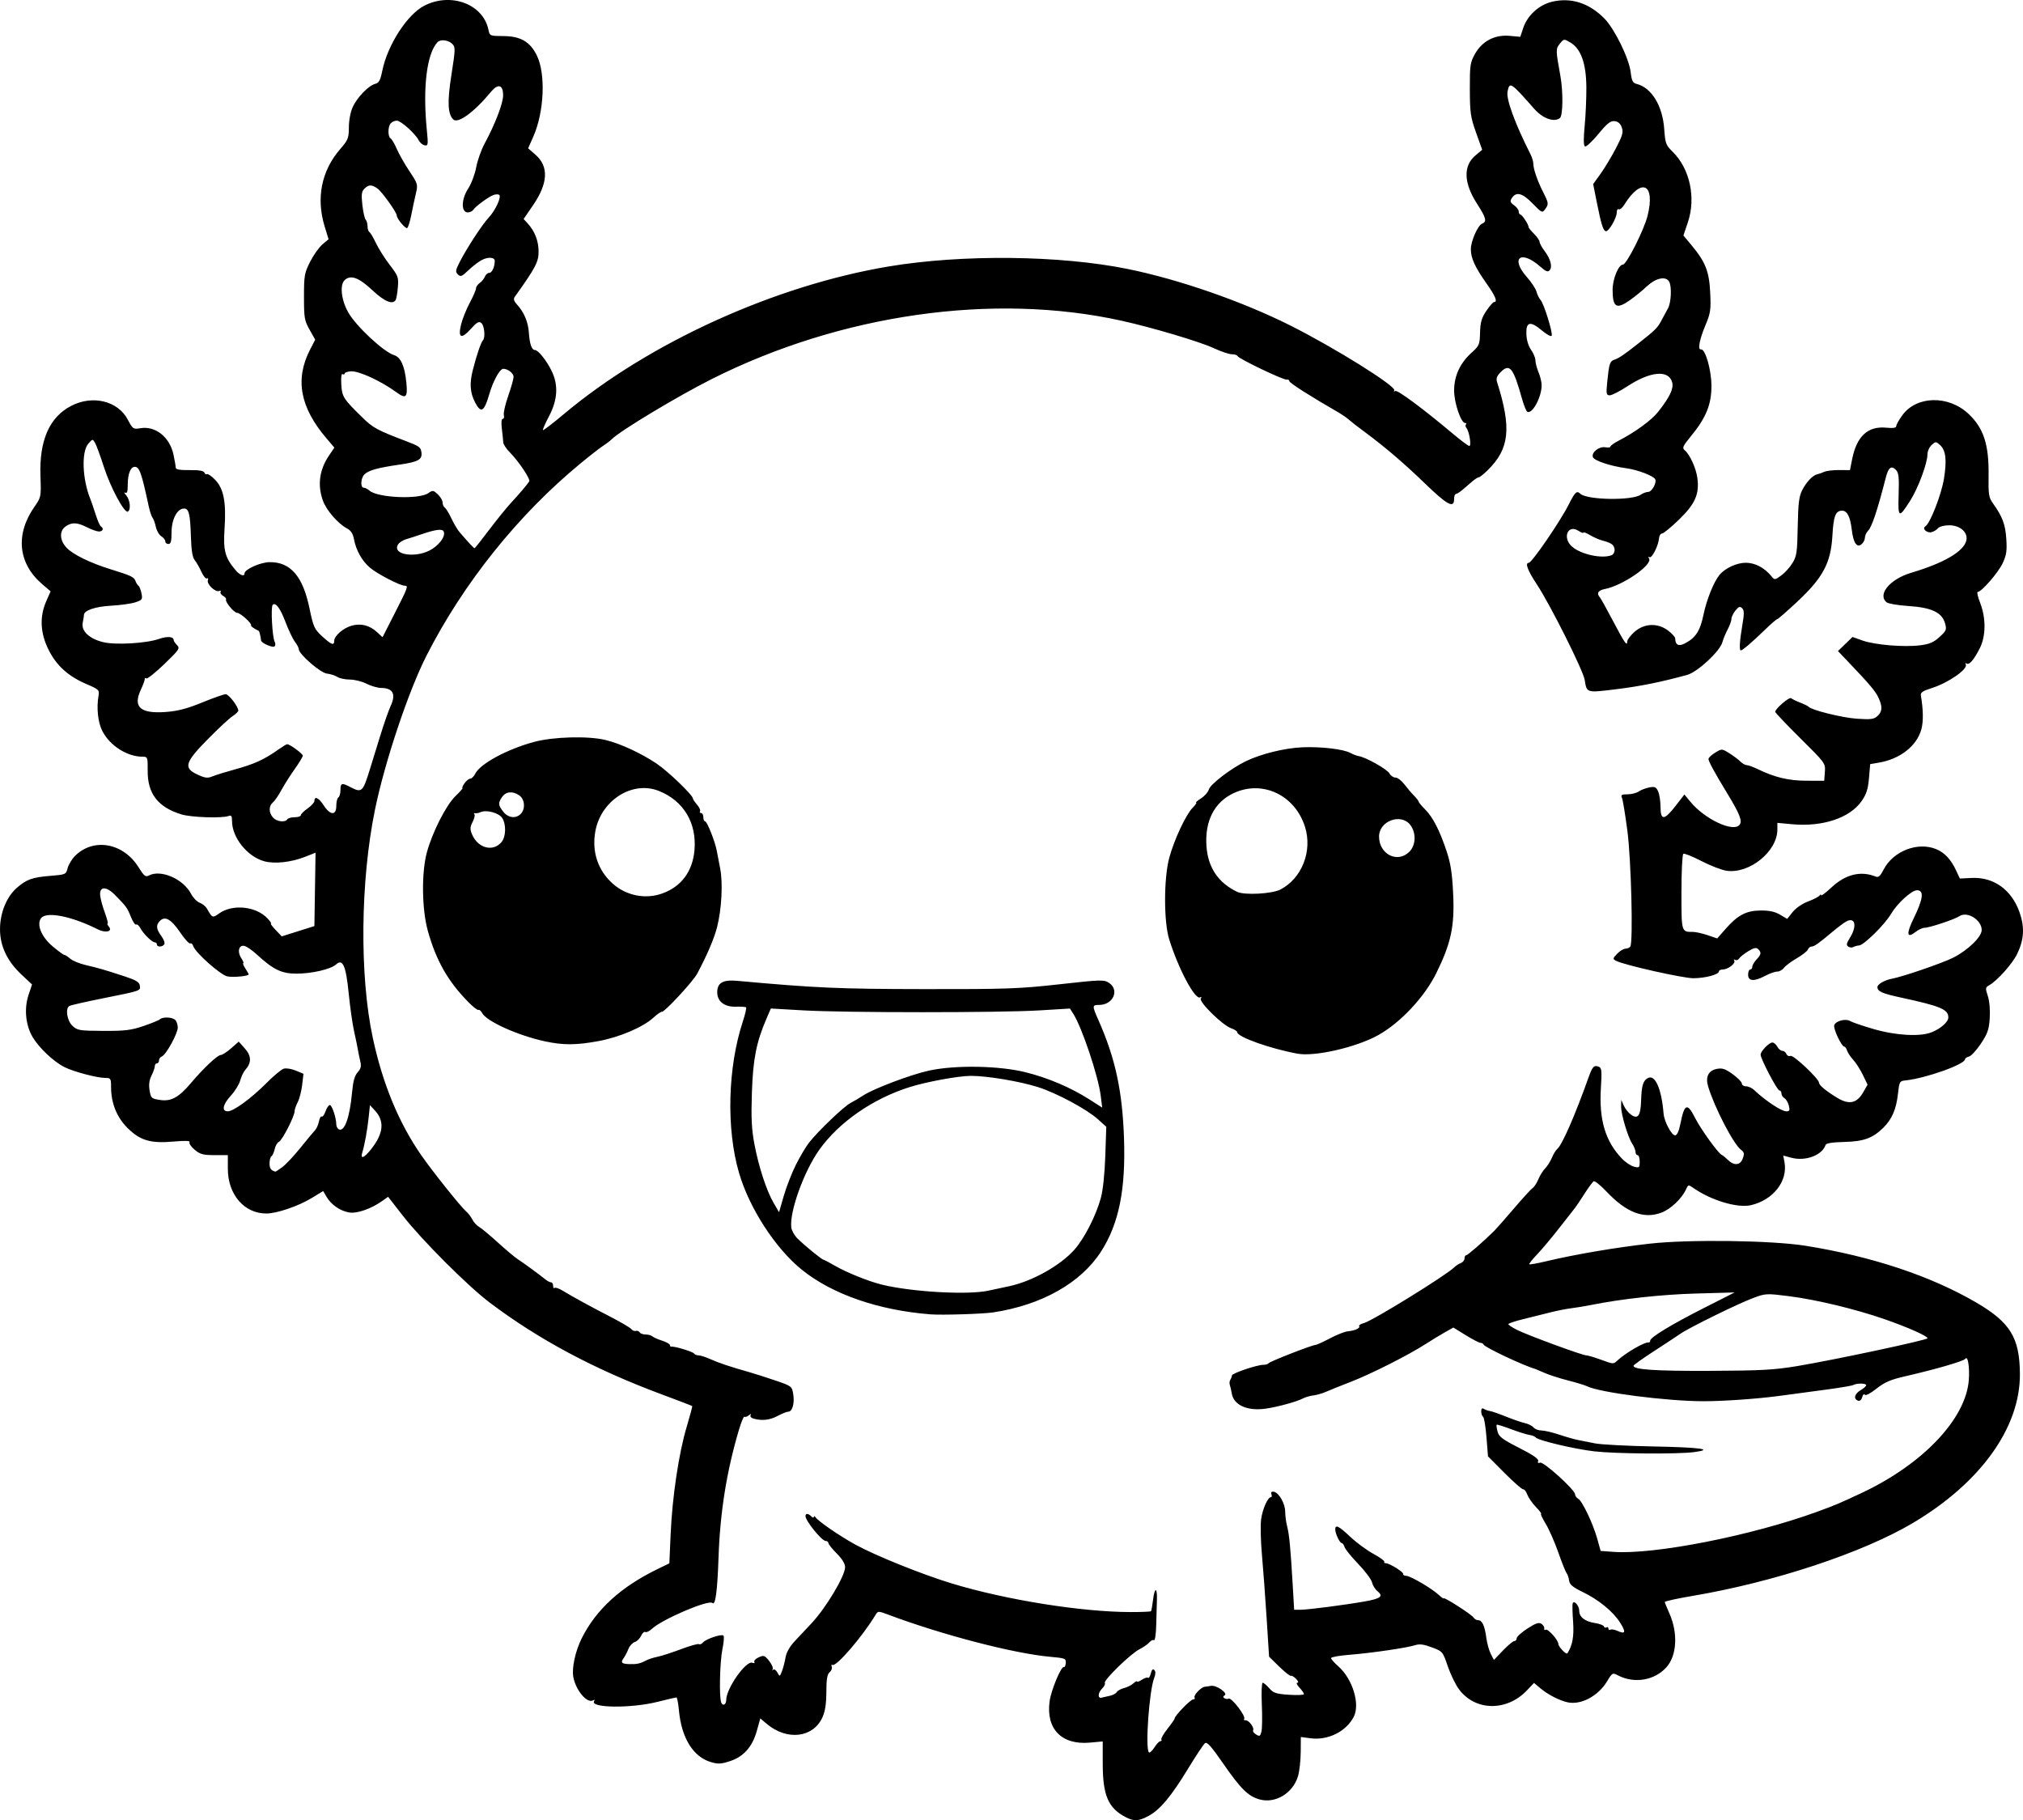 <?xml version="1.0" encoding="UTF-8" standalone="no"?>
<!-- Created with Inkscape (http://www.inkscape.org/) -->

<svg
   width="256.652mm"
   height="230.907mm"
   viewBox="0 0 256.652 230.907"
   version="1.1"
   id="svg5"
   xml:space="preserve"
   xmlns="http://www.w3.org/2000/svg"
   xmlns:svg="http://www.w3.org/2000/svg"><defs
     id="defs2" /><g
     id="layer1"
     transform="translate(45.471,-10.878)"><path
       style="fill:#000000;stroke-width:0.265"
       d="m 97.338,241.399 c -2.214,-1.151 -2.905,-2.761 -2.908,-6.777 l -0.002,-2.828 -1.605,0.15 c -3.597,0.335 -5.612,-1.72 -5.134,-5.239 0.198,-1.456 1.498,-4.55 1.827,-4.347 0.093,0.058 0.192,-0.17 0.22,-0.507 0.048,-0.577 -0.066,-0.622 -1.994,-0.796 -4.615,-0.416 -13.693,-2.779 -20.533,-5.346 -1.254,-0.47 -1.298,-0.47 -1.587,0.008 -1.687,2.789 -5.018,6.658 -5.484,6.371 -0.128,-0.079 -0.168,0.022 -0.091,0.225 0.078,0.203 -0.043,0.521 -0.268,0.708 -0.306,0.254 -0.41,0.878 -0.415,2.49 -0.004,1.522 -0.15,2.467 -0.498,3.234 -1.179,2.597 -4.498,2.982 -7.063,0.819 l -0.819,-0.691 -0.435,1.565 c -0.566,2.034 -1.66,3.276 -3.395,3.852 -1.13,0.375 -1.517,0.395 -2.435,0.126 -2.245,-0.659 -3.73,-3.054 -4.055,-6.539 -0.086,-0.919 -0.228,-1.67 -0.316,-1.669 -0.088,0.001 -1.172,0.256 -2.409,0.566 -3.354,0.842 -8.579,0.785 -8.04,-0.087 0.111,-0.18 0.065,-0.224 -0.116,-0.112 -0.75,0.464 -2.199,-1.236 -2.52,-2.957 -0.213,-1.143 0.261,-3.308 1.084,-4.941 1.839,-3.65 4.962,-6.493 9.618,-8.755 l 1.482,-0.72 0.164,-3.735 c 0.207,-4.71 1.04,-10.266 2.035,-13.581 0.423,-1.411 0.738,-2.597 0.698,-2.636 -0.04,-0.04 -1.791,-0.711 -3.893,-1.493 -8.5,-3.161 -15.603,-6.953 -21.812,-11.646 -2.777,-2.099 -8.555,-7.874 -10.964,-10.959 l -1.913,-2.45 -0.741,0.528 c -1.42,1.011 -3.248,1.64 -4.23,1.456 -1.142,-0.214 -2.24,-0.977 -2.821,-1.961 l -0.443,-0.75 -1.483,0.9 c -1.678,1.018 -4.413,1.948 -5.727,1.948 -2.809,0 -4.884,-2.413 -4.884,-5.678 v -1.73 h -1.699 c -1.443,0 -1.823,-0.104 -2.514,-0.686 -0.448,-0.377 -0.739,-0.808 -0.647,-0.957 0.113,-0.182 -0.542,-0.208 -2.002,-0.079 -2.951,0.261 -4.273,-0.129 -5.882,-1.739 -1.356,-1.356 -2.071,-3.147 -2.071,-5.187 0,-1.063 -0.049,-1.143 -0.711,-1.143 -1.056,0 -4.04,-0.789 -5.203,-1.376 -1.385,-0.699 -3.245,-2.456 -4.045,-3.822 -0.887,-1.514 -1.088,-3.594 -0.512,-5.326 l 0.444,-1.336 -1.333,-1.247 c -1.821,-1.703 -2.729,-3.618 -2.729,-5.755 0,-2.061 0.824,-4.103 2.113,-5.235 1.244,-1.092 1.972,-1.354 4.287,-1.541 1.931,-0.156 1.973,-0.175 2.18,-0.981 0.117,-0.452 0.536,-1.145 0.932,-1.541 2.348,-2.348 6.136,-1.67 8.073,1.446 0.674,1.084 0.883,1.254 1.283,1.04 1.528,-0.818 4.393,0.426 5.379,2.335 0.248,0.479 0.735,0.98 1.083,1.112 0.348,0.132 0.755,0.455 0.905,0.716 0.709,1.241 0.719,1.245 1.563,0.643 1.717,-1.222 4.686,-0.916 6.142,0.633 0.338,0.36 0.534,0.655 0.434,0.655 -0.099,0 0.168,0.365 0.595,0.811 l 0.775,0.811 2.071,-0.653 2.071,-0.653 0.072,-4.655 0.072,-4.655 -1.335,0.526 c -1.753,0.691 -3.846,0.92 -5.16,0.564 -2.155,-0.583 -4.101,-3.009 -4.101,-5.112 0,-0.623 -0.093,-0.764 -0.421,-0.639 -0.829,0.318 -4.757,0.186 -6.017,-0.202 -2.958,-0.911 -4.283,-2.628 -4.262,-5.526 0.013,-1.721 -0.011,-1.786 -0.632,-1.786 -1.975,0 -4.16,-1.393 -5.124,-3.267 -0.557,-1.083 -0.753,-2.924 -0.477,-4.49 0.123,-0.699 0.028,-0.79 -1.526,-1.455 -2.346,-1.005 -3.835,-2.361 -4.846,-4.415 -1.034,-2.1 -1.121,-4.165 -0.257,-6.117 l 0.546,-1.235 -1.062,-0.909 c -3.059,-2.618 -3.438,-6.29 -1.012,-9.785 0.876,-1.262 0.879,-1.277 0.785,-3.948 -0.158,-4.504 1.134,-7.45 3.894,-8.885 2.725,-1.416 5.934,-0.636 7.189,1.748 0.627,1.19 0.69,1.233 1.591,1.083 1.914,-0.319 3.728,1.124 4.204,3.345 0.155,0.723 0.282,1.467 0.282,1.652 0,0.241 0.502,0.331 1.764,0.318 1.195,-0.013 1.8,0.088 1.875,0.313 0.061,0.183 0.207,0.273 0.324,0.201 0.117,-0.072 0.577,0.241 1.021,0.695 1.101,1.126 1.437,2.841 1.214,6.193 -0.188,2.826 0.055,3.727 1.446,5.345 0.519,0.604 1.088,0.791 1.088,0.357 0,-0.51 2.006,-1.411 3.175,-1.426 2.65,-0.033 4.22,1.777 5.061,5.834 0.494,2.383 0.615,2.651 1.607,3.569 1.164,1.077 1.534,1.217 1.534,0.583 0,-0.634 1.152,-1.636 2.22,-1.931 1.181,-0.326 2.276,-0.045 3.214,0.824 l 0.696,0.645 1.564,-3.071 c 1.679,-3.296 1.74,-3.467 1.236,-3.468 -0.582,-2.65e-4 -3.475,-1.501 -4.39,-2.278 -1.015,-0.861 -1.767,-2.203 -2.035,-3.631 -0.13,-0.69 -0.396,-1.1 -0.882,-1.355 -1.151,-0.604 -2.632,-2.32 -3.066,-3.551 -0.7,-1.986 -0.433,-3.906 0.796,-5.717 l 0.668,-0.984 -1.002,-1.175 c -3.364,-3.946 -4.019,-7.5 -2.076,-11.267 l 0.646,-1.251 -0.712,-1.262 c -0.653,-1.158 -0.712,-1.502 -0.712,-4.173 0,-2.698 0.057,-3.023 0.781,-4.453 0.43,-0.849 1.131,-1.837 1.559,-2.197 l 0.778,-0.654 -0.501,-1.639 c -1.096,-3.588 -0.398,-7.056 1.969,-9.791 1.012,-1.169 1.102,-1.396 1.108,-2.778 0.003,-0.884 0.205,-1.942 0.489,-2.564 0.565,-1.237 2.019,-2.735 2.859,-2.946 0.469,-0.118 0.648,-0.45 0.889,-1.643 0.661,-3.279 3.172,-7.167 5.344,-8.275 3.387,-1.728 7.458,-0.192 8.129,3.066 0.159,0.772 0.191,0.786 1.872,0.794 2.197,0.01 3.409,0.711 4.267,2.465 1.145,2.34 0.933,7.163 -0.452,10.296 l -0.653,1.475 0.939,0.823 c 1.694,1.485 1.592,3.611 -0.307,6.385 l -1.206,1.762 0.522,0.572 c 0.904,0.99 1.378,2.22 1.378,3.579 0,1.297 -0.392,2.038 -3.034,5.739 -0.18,0.252 -0.091,0.538 0.3,0.965 0.889,0.971 1.415,2.224 1.503,3.58 0.092,1.415 0.362,2.187 0.766,2.187 0.413,0 1.463,1.313 2.117,2.646 0.877,1.788 0.768,3.672 -0.332,5.757 -0.481,0.911 -0.825,1.702 -0.766,1.758 0.059,0.056 1.239,-0.848 2.621,-2.009 10.811,-9.081 26.79,-16.343 41.275,-18.759 9.307,-1.552 21.711,-1.419 30.295,0.326 6.505,1.322 14.549,4.118 20.632,7.172 5.64,2.831 13.485,7.73 13.177,8.229 -0.086,0.139 -0.028,0.174 0.128,0.077 0.276,-0.17 3.545,2.254 7.32,5.43 1.009,0.849 1.945,1.543 2.08,1.543 0.286,0 -0.009,-1.843 -0.365,-2.273 -0.131,-0.159 -0.16,-0.367 -0.065,-0.463 0.096,-0.096 0.05,-0.174 -0.102,-0.174 -0.53,0 -1.4,-2.562 -1.4,-4.121 0,-1.853 0.747,-3.474 2.211,-4.797 0.979,-0.885 1.041,-1.03 1.079,-2.559 0.033,-1.297 0.191,-1.845 0.792,-2.745 0.413,-0.618 0.854,-1.124 0.98,-1.124 0.491,0 0.18,-0.76 -0.979,-2.396 -1.438,-2.029 -1.968,-3.197 -1.961,-4.317 0.007,-1.034 0.894,-3.032 1.438,-3.241 0.626,-0.24 0.499,-0.735 -0.644,-2.504 -1.707,-2.641 -1.785,-4.81 -0.221,-6.132 l 0.865,-0.731 -0.778,-2.179 c -0.699,-1.959 -0.779,-2.513 -0.788,-5.487 -0.01,-3.053 0.041,-3.399 0.656,-4.497 0.908,-1.622 2.514,-2.458 4.392,-2.287 l 1.354,0.124 0.363,-1.099 c 0.532,-1.613 1.993,-2.95 3.66,-3.35 2.412,-0.579 4.719,0.163 6.658,2.14 1.29,1.316 3.117,5.056 3.324,6.804 0.13,1.101 0.262,1.357 0.764,1.483 1.877,0.471 3.282,2.77 3.489,5.709 0.129,1.837 0.209,2.052 1.067,2.893 2.188,2.143 2.984,5.836 1.931,8.958 l -0.561,1.665 1.036,1.246 c 1.763,2.119 2.236,3.325 2.363,6.027 0.101,2.156 0.04,2.574 -0.601,4.101 -0.762,1.815 -1.015,3.16 -0.579,3.075 0.547,-0.106 1.319,2.546 1.334,4.579 0.017,2.375 -0.661,4.064 -2.566,6.39 -1.075,1.313 -1.174,1.536 -0.815,1.834 0.639,0.531 1.423,2.246 1.593,3.486 0.281,2.054 -0.266,3.308 -2.31,5.29 -1.013,0.982 -1.991,1.786 -2.173,1.786 -0.182,0 -0.351,0.267 -0.376,0.592 -0.069,0.921 -0.905,2.587 -1.204,2.402 -0.162,-0.1 -0.186,-0.033 -0.062,0.169 0.49,0.792 -3.351,3.443 -5.615,3.875 -0.845,0.161 -1.08,0.549 -0.633,1.045 0.125,0.138 0.852,1.442 1.617,2.897 1.511,2.874 1.86,3.386 1.86,2.726 0,-0.232 0.421,-0.792 0.935,-1.244 1.243,-1.091 2.95,-1.149 4.265,-0.146 0.487,0.371 0.887,0.818 0.889,0.992 0.011,0.823 0.431,1.041 1.218,0.632 1.383,-0.719 1.942,-1.579 2.37,-3.644 0.393,-1.898 1.297,-4.153 2.02,-5.037 0.707,-0.865 2.188,-1.553 3.344,-1.554 1.171,-0.001 2.36,0.62 3.242,1.693 0.418,0.509 0.433,0.508 1.238,-0.065 0.448,-0.319 1.091,-1.024 1.429,-1.568 0.553,-0.89 0.621,-1.347 0.683,-4.642 0.056,-2.96 0.164,-3.84 0.567,-4.63 0.533,-1.044 1.345,-1.896 1.92,-2.014 0.195,-0.04 0.592,-0.18 0.883,-0.311 0.291,-0.131 1.143,-0.232 1.892,-0.225 l 1.363,0.013 0.288,-1.433 c 0.578,-2.877 1.993,-4.176 4.306,-3.954 0.888,0.085 1.279,0.026 1.279,-0.195 0,-0.175 0.345,-0.795 0.767,-1.377 1.802,-2.488 5.848,-2.577 8.399,-0.185 1.91,1.791 2.602,3.899 2.548,7.762 -0.034,2.452 0.026,2.852 0.54,3.571 1.217,1.703 1.587,2.682 1.708,4.52 0.101,1.536 0.021,2.072 -0.466,3.109 -0.562,1.196 -2.685,3.635 -3.164,3.635 -0.125,0 0.017,0.625 0.315,1.389 0.753,1.931 0.733,4.215 -0.049,5.755 -0.759,1.493 -1.33,2.152 -1.678,1.937 -0.149,-0.092 -0.195,-0.046 -0.104,0.101 0.352,0.569 -2.198,2.349 -4.316,3.013 -1.144,0.359 -1.439,0.561 -1.374,0.943 0.305,1.806 0.328,3.291 0.066,4.263 -0.572,2.124 -2.69,3.792 -5.399,4.252 l -1.099,0.187 -0.154,1.788 c -0.12,1.395 -0.326,2.033 -0.935,2.904 -1.5,2.145 -4.952,3.293 -8.82,2.933 l -1.865,-0.173 v 0.84 c 0,2.767 -3.502,5.629 -6.414,5.241 -0.62,-0.083 -2.06,-0.635 -3.201,-1.227 -1.141,-0.592 -2.183,-1.01 -2.315,-0.928 -0.133,0.082 -0.241,2.272 -0.241,4.868 0,5.1 -0.017,5.04 1.468,5.04 0.347,0 1.179,0.186 1.849,0.414 l 1.218,0.414 1.048,-1.19 c 1.564,-1.777 2.622,-2.335 4.455,-2.353 1.104,-0.01 1.813,0.14 2.463,0.524 l 0.913,0.539 0.693,-0.868 c 0.4,-0.501 1.228,-1.069 1.958,-1.343 0.696,-0.261 1.353,-0.6 1.46,-0.753 0.107,-0.153 0.196,-0.173 0.198,-0.043 0.002,0.129 0.576,-0.301 1.276,-0.955 1.817,-1.7 3.739,-2.176 5.657,-1.401 0.338,0.136 0.579,-0.079 0.99,-0.885 1.206,-2.364 4.368,-3.582 6.708,-2.585 1.047,0.446 1.836,1.295 2.479,2.667 l 0.489,1.045 1.53,-0.072 c 2.766,-0.131 5.039,1.505 6.039,4.347 0.67,1.903 0.581,3.471 -0.299,5.289 -0.61,1.259 -2.537,3.416 -3.557,3.98 -0.481,0.266 -0.493,0.368 -0.166,1.36 0.211,0.639 0.31,1.768 0.244,2.795 -0.092,1.452 -0.268,1.96 -1.114,3.235 -0.552,0.832 -1.232,1.572 -1.511,1.645 -0.278,0.073 -0.506,0.228 -0.506,0.344 0,0.646 -4.975,2.418 -7.541,2.686 -0.765,0.08 -0.8,0.143 -0.975,1.727 -0.214,1.944 -0.769,3.218 -1.869,4.294 -1.35,1.32 -2.481,1.728 -4.957,1.788 -1.51,0.037 -2.281,0.162 -2.354,0.383 -0.437,1.31 -2.55,2.098 -4.344,1.619 l -1.027,-0.274 0.156,0.831 c 0.45,2.401 -1.412,4.795 -4.245,5.459 -1.692,0.396 -5.016,-0.587 -7.268,-2.15 -0.678,-0.471 -0.694,-0.469 -0.972,0.141 -0.534,1.171 -1.937,2.503 -3.11,2.951 -2.231,0.852 -4.453,0.009 -6.959,-2.642 -0.772,-0.817 -1.516,-1.415 -1.653,-1.331 -0.137,0.085 -0.67,0.812 -1.184,1.616 -0.514,0.804 -1.048,1.6 -1.186,1.768 -0.138,0.169 -1.039,1.318 -2.003,2.555 -0.964,1.237 -2.237,2.752 -2.829,3.368 -0.592,0.615 -1.025,1.166 -0.961,1.223 0.064,0.057 1.068,-0.123 2.232,-0.402 3.607,-0.862 8.816,-1.745 13.089,-2.219 4.998,-0.554 15.463,-0.41 19.714,0.271 8.439,1.352 15.895,3.832 21.67,7.206 4.316,2.522 5.502,4.461 5.534,9.051 0.048,6.799 -4.983,13.812 -13.564,18.906 -6.388,3.793 -17.642,7.516 -27.997,9.262 -1.933,0.326 -3.505,0.672 -3.493,0.77 0.011,0.098 0.274,0.745 0.584,1.44 1.104,2.476 0.958,5.318 -0.349,6.807 -1.485,1.692 -4.079,2.144 -6.145,1.072 -0.72,-0.373 -0.745,-0.36 -1.418,0.755 -1.117,1.85 -3.295,3.011 -4.979,2.654 -1.05,-0.222 -2.521,-0.98 -3.495,-1.8 l -0.788,-0.663 -0.901,0.948 c -2.568,2.702 -6.582,2.628 -8.632,-0.159 -0.429,-0.583 -1.066,-1.899 -1.415,-2.924 -0.627,-1.841 -0.651,-1.87 -2.014,-2.38 -1.026,-0.384 -1.57,-0.454 -2.121,-0.274 -1.04,0.339 -5.592,1.004 -8.348,1.22 -1.273,0.1 -2.315,0.287 -2.315,0.417 0,0.13 0.409,0.595 0.908,1.034 1.817,1.595 2.8,4.797 1.97,6.414 -0.961,1.871 -3.271,3.018 -5.485,2.725 l -1.229,-0.163 -0.015,1.919 c -0.008,1.055 -0.16,2.418 -0.337,3.029 -0.629,2.166 -2.864,3.53 -4.876,2.974 -1.445,-0.399 -2.4,-1.339 -4.608,-4.532 -1.543,-2.231 -2.069,-2.816 -2.335,-2.596 -0.189,0.157 -1.146,1.603 -2.128,3.213 -2.154,3.535 -3.531,5.188 -4.979,5.981 -1.282,0.702 -1.873,0.738 -2.947,0.179 z m 4.407,-9.638 c 0.14,0 0.195,-0.095 0.123,-0.212 -0.072,-0.116 0.278,-0.728 0.778,-1.36 0.5,-0.632 0.909,-1.221 0.909,-1.31 7.9e-4,-0.336 2.012,-2.41 2.337,-2.41 0.187,0 0.271,-0.112 0.186,-0.249 -0.167,-0.27 0.84,-1.326 1.297,-1.359 0.154,-0.011 0.511,-0.063 0.792,-0.116 0.662,-0.124 2.178,0.922 1.734,1.197 -0.227,0.141 -0.234,0.247 -0.025,0.377 0.161,0.1 0.391,0.121 0.51,0.047 0.353,-0.218 2.274,2.286 1.98,2.58 -0.093,0.093 0.001,0.169 0.209,0.169 0.421,0 1.121,0.967 0.928,1.281 -0.068,0.11 0.104,0.343 0.383,0.518 0.443,0.277 0.529,0.23 0.678,-0.364 0.094,-0.375 0.116,-1.922 0.048,-3.439 -0.068,-1.517 -0.017,-2.758 0.111,-2.758 0.129,0 0.504,0.314 0.833,0.697 0.517,0.602 0.86,0.715 2.501,0.826 1.046,0.071 1.901,0.033 1.901,-0.085 0,-0.117 -0.259,-0.489 -0.575,-0.826 -0.316,-0.337 -0.435,-0.612 -0.265,-0.612 0.183,0 0.12,-0.201 -0.152,-0.487 -0.255,-0.268 -0.548,-0.442 -0.652,-0.387 -0.104,0.055 -0.772,-0.47 -1.485,-1.166 l -1.296,-1.267 -0.311,-4.895 c -0.171,-2.692 -0.439,-6.309 -0.595,-8.038 -0.156,-1.729 -0.203,-3.747 -0.106,-4.484 0.173,-1.301 0.848,-2.823 1.253,-2.823 0.11,0 0.134,-0.169 0.055,-0.376 -0.093,-0.242 0.01,-0.354 0.289,-0.313 0.652,0.096 1.456,1.495 1.459,2.541 0.002,0.509 0.113,1.343 0.247,1.852 0.268,1.019 0.435,2.781 0.709,7.474 l 0.181,3.109 0.821,-0.002 c 0.953,-0.003 5.57,-0.602 8.164,-1.06 1.997,-0.353 2.378,-0.661 1.591,-1.289 -0.294,-0.235 -0.607,-0.739 -0.696,-1.121 -0.089,-0.382 -0.872,-1.431 -1.741,-2.332 -0.868,-0.901 -1.652,-1.869 -1.741,-2.15 -0.089,-0.282 -0.254,-0.512 -0.367,-0.512 -0.25,0 -0.818,-1.203 -0.818,-1.732 0,-0.657 0.456,-0.432 1.907,0.941 0.77,0.729 2.082,1.697 2.916,2.151 0.834,0.454 1.464,0.909 1.401,1.011 -0.063,0.103 0.028,0.189 0.204,0.192 0.48,0.009 2.32,1.165 2.189,1.376 -0.062,0.101 0.119,0.201 0.402,0.223 0.594,0.045 3.264,1.619 4.144,2.444 0.327,0.307 0.595,0.492 0.595,0.411 0,-0.231 3.547,2.046 3.783,2.429 0.116,0.189 0.38,0.343 0.586,0.343 0.512,0 0.833,0.685 1.038,2.22 0.095,0.712 0.351,1.638 0.569,2.058 l 0.395,0.764 1.148,-1.198 c 0.631,-0.659 1.281,-1.198 1.444,-1.198 0.163,0 0.296,-0.159 0.296,-0.352 0,-0.194 0.611,-0.749 1.359,-1.233 1.059,-0.686 1.453,-0.818 1.786,-0.598 0.235,0.155 0.394,0.421 0.354,0.591 -0.04,0.17 0.038,0.24 0.174,0.156 0.286,-0.177 1.618,1.315 1.618,1.812 0,0.34 1.001,1.388 1.134,1.188 0.65,-0.976 0.868,-2.163 0.734,-4.011 -0.082,-1.128 -0.107,-2.175 -0.056,-2.326 0.156,-0.469 0.834,0.285 0.834,0.929 0,0.799 0.715,1.36 1.982,1.554 0.581,0.089 1.097,0.284 1.147,0.434 0.05,0.15 0.2,0.205 0.333,0.123 0.133,-0.082 0.242,-0.016 0.242,0.146 0,0.163 0.11,0.228 0.245,0.145 0.135,-0.083 0.552,-0.011 0.927,0.16 0.986,0.449 1.074,0.155 0.313,-1.051 -0.888,-1.407 -2.719,-2.908 -4.737,-3.883 -1.279,-0.618 -1.663,-0.94 -1.734,-1.455 -0.05,-0.364 -0.194,-0.787 -0.32,-0.94 -0.126,-0.153 -0.602,-1.344 -1.058,-2.646 -0.456,-1.302 -1.175,-2.933 -1.596,-3.624 -0.421,-0.691 -0.684,-1.257 -0.584,-1.257 0.1,0 -0.191,-0.387 -0.648,-0.86 -0.456,-0.473 -0.953,-1.188 -1.104,-1.589 -0.151,-0.401 -0.382,-0.699 -0.513,-0.661 -0.131,0.037 -1.191,-0.889 -2.355,-2.058 l -2.116,-2.126 -0.193,-2.44 c -0.106,-1.342 -0.299,-2.505 -0.429,-2.586 -0.13,-0.08 -0.236,-0.384 -0.236,-0.675 0,-0.357 0.108,-0.462 0.331,-0.323 0.182,0.114 0.54,0.239 0.796,0.279 0.256,0.04 1.172,0.36 2.037,0.711 0.865,0.351 1.927,0.717 2.361,0.812 0.434,0.095 0.931,0.344 1.104,0.553 0.173,0.209 0.628,0.383 1.01,0.386 0.382,0.004 1.408,0.245 2.28,0.537 0.872,0.292 1.943,0.596 2.381,0.676 0.438,0.08 1.392,0.27 2.119,0.421 0.728,0.152 4.061,0.328 7.408,0.393 5.987,0.115 7.812,0.368 5.177,0.718 -2.055,0.273 -9.916,0.215 -12.618,-0.092 -2.55,-0.29 -7.199,-1.392 -7.477,-1.772 -0.09,-0.124 -0.443,-0.264 -0.783,-0.312 -0.34,-0.048 -1.397,-0.38 -2.349,-0.738 -0.952,-0.358 -1.771,-0.611 -1.82,-0.561 -0.049,0.049 0.002,0.441 0.115,0.87 0.172,0.655 0.615,0.988 2.748,2.072 1.749,0.888 2.499,1.405 2.403,1.657 -0.092,0.24 -0.006,0.314 0.25,0.215 0.435,-0.167 4.431,3.455 4.431,4.016 0,0.184 0.176,0.433 0.391,0.554 0.524,0.293 1.887,3.149 2.422,5.074 l 0.432,1.554 1.618,0.118 c 5.188,0.379 17.549,-2.057 25.885,-5.1 2.243,-0.819 2.868,-1.083 5.631,-2.383 7.763,-3.651 13.214,-9.403 13.577,-14.329 0.118,-1.602 -0.13,-3.144 -0.432,-2.684 -0.194,0.295 -3.73,1.324 -7.589,2.209 -1.91,0.438 -2.641,0.751 -3.697,1.584 -0.78,0.615 -1.384,0.927 -1.485,0.765 -0.093,-0.151 -0.237,-0.013 -0.321,0.306 -0.085,0.324 -0.305,0.528 -0.5,0.463 -0.65,-0.216 -0.499,-0.873 0.31,-1.351 0.443,-0.262 0.753,-0.562 0.688,-0.666 -0.136,-0.22 -1.255,-0.208 -1.625,0.018 -0.138,0.084 -1.62,0.338 -3.294,0.563 -1.673,0.225 -3.578,0.482 -4.233,0.57 -0.655,0.088 -1.548,0.208 -1.984,0.265 -2.811,0.371 -6.993,0.661 -9.505,0.659 -4.663,-0.004 -13.187,-1.101 -14.776,-1.902 -0.258,-0.13 -1.339,-0.459 -2.403,-0.731 -1.064,-0.272 -2.401,-0.702 -2.971,-0.956 -0.57,-0.254 -1.097,-0.478 -1.169,-0.498 -1.469,-0.41 -6.435,-2.748 -6.57,-3.093 -0.049,-0.124 -0.225,-0.225 -0.392,-0.225 -0.167,0 -1.011,-0.437 -1.877,-0.971 l -1.573,-0.971 -1.078,0.607 c -0.593,0.334 -1.673,0.991 -2.401,1.461 -2.188,1.412 -6.921,3.808 -9.491,4.803 -1.328,0.515 -2.772,1.095 -3.209,1.29 -0.437,0.195 -1.151,0.398 -1.587,0.452 -0.437,0.054 -1.032,0.227 -1.323,0.385 -0.731,0.397 -3.186,1.071 -4.695,1.289 -2.337,0.338 -4.074,-0.433 -4.324,-1.918 -0.068,-0.406 -0.181,-0.898 -0.25,-1.093 -0.069,-0.195 -0.038,-0.493 0.07,-0.661 0.107,-0.169 0.197,-0.412 0.199,-0.541 0.005,-0.271 3.228,-1.358 3.988,-1.345 0.282,0.005 0.581,-0.086 0.663,-0.201 0.161,-0.226 5.497,-2.31 5.936,-2.318 0.146,-0.003 0.971,-0.377 1.835,-0.832 0.864,-0.455 1.876,-0.858 2.249,-0.894 0.924,-0.09 1.629,-0.405 1.473,-0.658 -0.071,-0.115 0.195,-0.29 0.591,-0.389 1.062,-0.266 10.432,-6.05 11.479,-7.084 0.201,-0.199 0.574,-0.441 0.829,-0.537 0.255,-0.096 0.463,-0.358 0.463,-0.581 0,-0.223 0.096,-0.405 0.214,-0.405 0.189,0 2.256,-1.799 3.565,-3.102 0.259,-0.258 1.388,-1.541 2.508,-2.851 1.12,-1.31 2.189,-2.477 2.375,-2.594 0.186,-0.117 0.506,-0.613 0.71,-1.101 0.204,-0.489 0.595,-1.112 0.869,-1.386 0.274,-0.274 0.654,-0.875 0.845,-1.337 0.191,-0.462 0.498,-0.964 0.682,-1.117 0.618,-0.513 2.237,-4.214 3.966,-9.064 0.497,-1.395 0.694,-1.6 1.307,-1.365 0.36,0.138 0.397,0.529 0.26,2.713 -0.252,4.014 0.57,6.764 2.674,8.948 0.445,0.462 1.134,0.921 1.53,1.021 0.668,0.168 0.72,0.121 0.72,-0.642 0,-0.452 -0.119,-0.822 -0.265,-0.822 -0.146,0 -0.265,-0.183 -0.265,-0.406 0,-0.223 -0.187,-0.692 -0.416,-1.041 -0.568,-0.867 -1.437,-3.8 -1.413,-4.771 l 0.019,-0.794 0.325,0.733 c 0.179,0.403 0.596,0.923 0.927,1.155 0.864,0.605 1.205,0.129 1.266,-1.77 0.063,-1.942 0.247,-2.558 0.863,-2.888 0.916,-0.49 1.735,1.368 1.989,4.509 0.081,1 1.008,2.758 1.455,2.758 0.257,0 0.485,-0.493 0.681,-1.471 0.514,-2.568 0.869,-2.702 1.876,-0.712 0.717,1.417 2.93,4.484 3.365,4.663 0.132,0.055 0.465,0.324 0.74,0.599 0.803,0.803 1.61,0.749 1.927,-0.129 0.226,-0.624 0.19,-0.814 -0.21,-1.106 -0.949,-0.694 -3.379,-5.369 -4.178,-8.037 -0.366,-1.224 0.026,-2.019 1.103,-2.235 0.681,-0.136 1.064,-0.009 2.007,0.669 0.641,0.46 1.166,0.995 1.166,1.189 0,0.194 0.238,0.352 0.529,0.352 0.291,0 0.749,0.208 1.019,0.463 1.446,1.368 3.477,2.712 4.099,2.712 0.409,0 0.464,-0.128 0.314,-0.728 -0.1,-0.4 -0.351,-0.823 -0.558,-0.939 -0.207,-0.116 -0.376,-0.384 -0.376,-0.595 0,-0.211 -0.118,-0.384 -0.262,-0.384 -0.28,0 -2.384,-4.007 -2.384,-4.541 0,-0.436 1.071,-1.544 1.492,-1.544 0.188,0 0.469,0.238 0.625,0.529 0.156,0.291 0.445,0.529 0.642,0.529 0.198,0 0.427,0.177 0.51,0.392 0.083,0.216 0.322,0.327 0.531,0.247 0.373,-0.143 3.609,2.913 3.609,3.408 0,0.314 0.94,1.088 2.346,1.932 1.482,0.89 2.466,0.67 3.262,-0.727 l 0.55,-0.965 -0.601,-1.242 c -0.331,-0.683 -0.879,-1.542 -1.219,-1.908 -0.34,-0.366 -0.689,-0.891 -0.776,-1.166 -0.087,-0.275 -0.242,-0.5 -0.345,-0.5 -0.358,0 -1.447,-2.316 -1.286,-2.736 0.207,-0.541 1.459,-0.862 2.011,-0.517 0.233,0.145 1.54,0.593 2.905,0.994 2.865,0.843 5.971,1.022 7.44,0.429 1.175,-0.474 2.117,-1.31 2.117,-1.881 0,-1.019 -0.979,-1.432 -5.953,-2.507 -2.444,-0.528 -3.043,-0.792 -3.043,-1.34 0,-0.364 0.912,-0.889 1.852,-1.066 1.404,-0.264 6.423,-1.989 7.761,-2.667 1.882,-0.954 3.616,-2.639 3.616,-3.515 0,-1.277 -1.835,-2.413 -2.827,-1.75 -0.612,0.409 -3.808,1.473 -4.426,1.473 -0.258,0 -0.776,0.242 -1.151,0.537 -1.104,0.869 -1.186,0.225 -0.221,-1.741 1.205,-2.456 1.337,-3.558 0.423,-3.558 -0.692,0 -2.507,1.655 -3.314,3.021 -0.798,1.352 -3.419,3.936 -4.038,3.982 -0.255,0.019 -0.586,0.11 -0.736,0.203 -0.15,0.093 -0.433,0.069 -0.629,-0.052 -0.287,-0.178 -0.247,-0.398 0.211,-1.138 0.924,-1.495 0.657,-2.661 -0.471,-2.057 -0.286,0.153 -1.051,0.724 -1.7,1.269 -1.817,1.526 -2.369,1.916 -2.711,1.916 -0.173,0 -0.38,0.169 -0.459,0.376 -0.079,0.207 -0.717,0.708 -1.417,1.114 -0.7,0.406 -1.429,0.951 -1.619,1.211 -0.19,0.261 -0.578,0.474 -0.861,0.474 -0.283,0 -0.959,0.238 -1.502,0.529 -1.404,0.752 -2.186,0.705 -2.186,-0.132 0,-0.364 0.119,-0.661 0.265,-0.661 0.146,0 0.265,-0.156 0.265,-0.347 0,-0.191 0.238,-0.603 0.529,-0.915 0.61,-0.655 0.65,-0.893 0.219,-1.324 -0.238,-0.238 -0.533,-0.176 -1.257,0.263 -0.52,0.316 -1.043,0.732 -1.161,0.925 -0.118,0.193 -0.345,0.27 -0.504,0.172 -0.167,-0.103 -0.214,-0.057 -0.112,0.109 0.212,0.343 -0.812,1.117 -1.478,1.117 -0.259,0 -0.47,0.11 -0.47,0.244 0,0.394 -1.747,0.858 -3.245,0.861 -1.327,0.003 -8.811,-1.683 -9.798,-2.208 -0.446,-0.237 -0.438,-0.292 0.132,-0.894 0.334,-0.353 0.809,-0.643 1.055,-0.645 0.246,-0.003 0.524,-0.128 0.617,-0.279 0.372,-0.601 0.107,-11.009 -0.373,-14.675 -0.267,-2.037 -0.574,-3.913 -0.683,-4.167 -0.166,-0.389 -0.054,-0.463 0.698,-0.463 0.493,0 1.13,-0.161 1.417,-0.357 0.287,-0.196 0.893,-0.428 1.346,-0.515 0.699,-0.135 0.869,-0.059 1.124,0.501 0.165,0.363 0.301,1.25 0.301,1.971 0,1.753 0.48,1.72 1.913,-0.133 l 1.117,-1.443 0.759,0.921 c 1.82,2.208 5.424,3.905 6.23,2.934 0.395,-0.476 0.046,-1.372 -1.561,-4.011 -1.591,-2.613 -2.372,-4.046 -2.372,-4.35 0,-0.158 0.381,-0.519 0.846,-0.802 0.844,-0.513 0.848,-0.513 1.776,0.06 0.512,0.316 1.143,0.788 1.403,1.048 0.26,0.26 0.629,0.473 0.82,0.473 0.191,0 0.816,0.226 1.389,0.503 2.194,1.059 3.929,1.472 6.201,1.477 l 2.249,0.005 0.081,-1.115 c 0.08,-1.105 0.054,-1.141 -3.109,-4.273 -1.754,-1.737 -3.19,-3.248 -3.19,-3.357 0,-0.392 1.791,-1.927 2.017,-1.729 0.127,0.111 0.648,0.364 1.158,0.561 0.509,0.197 0.986,0.432 1.058,0.521 0.342,0.422 4.242,1.391 6.115,1.519 1.774,0.122 2.174,0.071 2.62,-0.332 0.631,-0.571 0.664,-1.214 0.12,-2.359 -0.391,-0.825 -1.1,-1.662 -3.843,-4.542 l -1.284,-1.348 0.922,-0.894 0.922,-0.894 1.271,0.451 c 1.565,0.556 5.253,0.862 7.299,0.607 1.203,-0.15 1.726,-0.374 2.472,-1.058 0.878,-0.805 0.928,-0.931 0.69,-1.76 -0.389,-1.357 -1.721,-1.979 -4.64,-2.169 -1.312,-0.085 -2.555,-0.295 -2.762,-0.467 -1.204,-1 0.422,-2.949 3.133,-3.754 4.127,-1.226 6.625,-2.683 6.972,-4.066 0.259,-1.031 -0.761,-1.953 -2.162,-1.953 -0.627,0 -1.245,0.161 -1.418,0.368 -0.168,0.203 -0.535,0.428 -0.816,0.502 -0.604,0.158 -1.254,-0.454 -0.788,-0.742 0.605,-0.374 2.029,-4.032 2.353,-6.045 0.383,-2.38 0.237,-3.597 -0.512,-4.275 -0.504,-0.456 -0.544,-0.456 -1.053,0.005 -0.291,0.263 -0.529,0.797 -0.529,1.185 0,1.128 -1.193,4.325 -2.203,5.904 -1.444,2.258 -1.548,2.198 -1.453,-0.835 0.069,-2.2 0.008,-2.739 -0.354,-3.1 -0.59,-0.59 -0.948,-0.306 -1.287,1.025 -1.03,4.036 -1.758,6.221 -2.229,6.693 -0.226,0.226 -0.411,0.627 -0.411,0.889 0,0.263 -0.191,0.637 -0.426,0.831 -0.597,0.496 -1.043,-0.175 -1.244,-1.868 -0.193,-1.626 -0.582,-2.389 -1.218,-2.389 -0.838,0 -1.092,0.655 -1.236,3.181 -0.196,3.44 -1.192,5.311 -4.447,8.355 -1.307,1.222 -2.455,2.223 -2.551,2.223 -0.096,0 -0.818,0.625 -1.604,1.389 -1.534,1.491 -2.808,2.58 -3.019,2.58 -0.219,0 -0.146,-1.219 0.188,-3.169 0.255,-1.487 0.251,-1.922 -0.019,-2.188 -0.271,-0.266 -0.437,-0.209 -0.847,0.293 -0.281,0.344 -0.51,0.822 -0.51,1.062 0,0.241 -0.22,0.853 -0.489,1.36 -0.269,0.507 -0.563,1.22 -0.654,1.584 -0.28,1.122 -3.147,3.795 -4.457,4.155 -3.329,0.917 -5.986,1.453 -9.054,1.828 -3.767,0.461 -3.697,0.482 -3.965,-1.192 -0.193,-1.202 -4.394,-9.588 -6.061,-12.098 -1.166,-1.756 -1.54,-2.748 -1.036,-2.748 0.391,0 3.982,-5.238 5.072,-7.397 0.812,-1.609 1.013,-1.794 1.474,-1.365 0.857,0.797 6.536,0.889 7.652,0.124 0.287,-0.197 0.714,-0.358 0.95,-0.358 0.479,0 1.139,-1.216 0.884,-1.629 -0.268,-0.434 -2.258,-1.185 -3.627,-1.369 -2.017,-0.271 -4.09,-0.957 -4.264,-1.411 -0.228,-0.593 0.79,-1.398 1.584,-1.254 0.355,0.064 0.645,0.023 0.645,-0.093 0,-0.115 0.446,-0.439 0.992,-0.72 2.118,-1.09 4.205,-2.61 5.047,-3.675 1.464,-1.853 1.99,-2.943 1.795,-3.721 -0.415,-1.654 -2.758,-1.454 -5.717,0.488 -0.946,0.621 -1.94,1.128 -2.209,1.126 -0.444,-0.002 -0.473,-0.164 -0.315,-1.744 0.226,-2.25 0.33,-2.579 0.879,-2.764 0.617,-0.208 1.211,-0.61 3.089,-2.091 2.15,-1.695 2.422,-1.968 2.925,-2.935 0.238,-0.457 0.601,-1.128 0.806,-1.492 0.418,-0.739 0.501,-2.841 0.136,-3.418 -0.445,-0.703 -1.683,-0.433 -2.801,0.612 -0.58,0.543 -1.555,1.338 -2.167,1.768 -1.71,1.202 -2.185,0.918 -2.191,-1.312 -0.004,-1.366 0.749,-3.206 1.312,-3.206 0.459,0 2.686,-4.414 3.128,-6.202 1.004,-4.057 -0.778,-4.9 -2.953,-1.396 -0.251,0.405 -0.571,0.666 -0.71,0.58 -0.139,-0.086 -0.253,0.105 -0.253,0.423 0,0.66 -0.974,2.362 -1.351,2.362 -0.346,0 -0.607,-0.804 -1.161,-3.585 l -0.478,-2.394 0.941,-1.31 c 0.517,-0.721 1.392,-2.173 1.943,-3.228 0.844,-1.615 0.962,-2.032 0.748,-2.646 -0.173,-0.494 -0.466,-0.751 -0.911,-0.799 -0.525,-0.057 -0.942,0.275 -2.077,1.65 -0.781,0.946 -1.541,1.646 -1.689,1.555 -0.177,-0.11 -0.189,-0.982 -0.035,-2.576 0.128,-1.326 0.226,-3.541 0.217,-4.924 -0.021,-3.021 -0.686,-4.889 -2.022,-5.679 -0.823,-0.486 -0.829,-0.485 -1.339,0.145 -0.535,0.66 -0.533,0.789 0.064,4.079 0.364,2.004 0.33,5.049 -0.059,5.355 -0.734,0.578 -2.174,0.063 -3.254,-1.164 -2.979,-3.384 -3.132,-3.483 -3.388,-2.202 -0.195,0.973 0.911,3.998 2.915,7.974 0.195,0.386 0.354,0.914 0.354,1.172 0,0.68 0.513,2.176 1.229,3.586 0.728,1.433 0.742,1.553 0.256,2.217 -0.348,0.476 -0.43,0.437 -1.595,-0.761 -1.294,-1.331 -2.083,-1.521 -2.638,-0.635 -0.232,0.37 -0.172,0.542 0.304,0.875 0.326,0.228 0.592,0.587 0.592,0.797 0,0.21 0.093,0.382 0.208,0.382 0.212,0 1.092,1.347 1.037,1.587 -0.017,0.073 0.292,0.454 0.686,0.848 0.394,0.394 0.716,0.859 0.716,1.033 0,0.175 0.278,0.686 0.618,1.137 0.77,1.02 1.036,2.008 0.662,2.458 -0.227,0.273 -0.475,0.178 -1.209,-0.467 -2.474,-2.172 -3.824,-1.083 -1.674,1.351 0.574,0.65 1.119,1.479 1.211,1.842 0.092,0.364 0.327,0.84 0.52,1.058 0.421,0.475 1.549,4.096 1.408,4.519 -0.056,0.168 -0.584,-0.108 -1.212,-0.633 -1.515,-1.266 -2.057,-1.148 -2.002,0.435 0.026,0.756 0.252,1.512 0.595,1.995 0.304,0.427 0.553,1.03 0.553,1.34 0,0.31 0.179,0.99 0.397,1.513 0.218,0.522 0.395,1.263 0.393,1.645 -0.009,1.528 -1.212,3.734 -1.829,3.353 -0.137,-0.085 -0.439,-0.836 -0.672,-1.671 -1.091,-3.913 -1.554,-4.493 -2.686,-3.361 -0.492,0.492 -0.615,0.815 -0.475,1.254 1.871,5.89 1.587,8.499 -1.225,11.24 -0.485,0.473 -0.978,0.86 -1.094,0.86 -0.117,0 -0.481,0.231 -0.81,0.513 -0.329,0.282 -0.883,0.758 -1.233,1.058 -0.35,0.3 -0.737,0.545 -0.86,0.545 -0.123,0 -0.224,0.298 -0.224,0.661 0,1.207 -0.877,0.731 -3.716,-2.014 -2.579,-2.494 -4.996,-4.563 -7.53,-6.445 -1.294,-0.961 -1.626,-1.219 -2.223,-1.728 -0.256,-0.218 -0.778,-0.575 -1.158,-0.794 -3.474,-1.993 -6.275,-3.775 -6.275,-3.992 0,-0.145 -0.149,-0.233 -0.331,-0.195 -0.394,0.083 -6.113,-2.658 -6.24,-2.99 -0.049,-0.127 -0.376,-0.231 -0.727,-0.231 -0.351,0 -1.383,-0.347 -2.293,-0.772 -1.768,-0.825 -7.797,-2.618 -11.709,-3.483 -16.266,-3.594 -35.586,-0.841 -51.991,7.409 -4.312,2.169 -11.588,6.543 -12.653,7.609 -0.212,0.212 -0.697,0.583 -1.077,0.824 -0.38,0.241 -1.703,1.272 -2.939,2.291 -7.876,6.488 -14.841,15.186 -19.503,24.355 -2.303,4.528 -5.307,13.514 -6.547,19.579 -1.846,9.035 -1.959,21.017 -0.272,28.898 1.247,5.826 3.295,10.79 6.143,14.89 1.436,2.067 5.041,6.582 5.703,7.141 0.26,0.22 0.618,0.686 0.794,1.035 0.176,0.35 0.557,0.766 0.845,0.926 0.289,0.16 1.36,1.05 2.381,1.979 1.021,0.929 2.154,1.88 2.518,2.114 0.717,0.462 2.758,1.954 3.509,2.565 0.256,0.209 0.584,0.38 0.728,0.38 0.144,0 0.262,0.198 0.262,0.441 0,0.243 0.078,0.363 0.173,0.268 0.095,-0.095 0.542,0.049 0.992,0.32 1.518,0.913 3.451,1.971 5.979,3.272 1.382,0.711 2.633,1.444 2.778,1.628 0.146,0.184 0.403,0.288 0.571,0.232 0.169,-0.057 0.384,0.022 0.479,0.175 0.095,0.153 0.439,0.279 0.765,0.279 0.326,0 0.706,0.105 0.844,0.233 0.138,0.128 0.698,0.375 1.244,0.55 0.546,0.174 0.992,0.427 0.992,0.561 0,0.134 0.089,0.225 0.198,0.201 0.367,-0.079 2.719,0.635 2.864,0.869 0.079,0.128 0.337,0.232 0.573,0.232 0.237,0 0.914,0.218 1.506,0.485 1.053,0.475 2.526,0.967 4.912,1.641 0.655,0.185 2.143,0.661 3.307,1.057 2.087,0.711 2.119,0.735 2.284,1.744 0.188,1.15 -0.114,2.217 -0.628,2.217 -0.188,0 -0.785,0.238 -1.329,0.529 -1.001,0.536 -1.962,0.651 -3.037,0.363 -0.349,-0.094 -0.518,-0.282 -0.412,-0.459 0.112,-0.187 0.027,-0.176 -0.226,0.028 -0.223,0.181 -0.476,0.259 -0.561,0.173 -0.085,-0.085 -0.397,0.66 -0.693,1.656 -1.57,5.292 -2.397,10.469 -2.593,16.231 -0.144,4.234 -0.396,6.124 -0.769,5.751 -0.467,-0.467 -6.39,2.063 -7.693,3.287 -0.317,0.298 -0.688,0.474 -0.823,0.391 -0.135,-0.083 -0.375,0.132 -0.533,0.478 -0.158,0.347 -0.523,0.705 -0.81,0.796 -0.288,0.091 -0.65,0.489 -0.806,0.883 -0.156,0.394 -0.429,0.919 -0.608,1.167 -0.407,0.563 -0.258,0.717 0.728,0.751 0.924,0.032 1.389,-0.068 2.103,-0.455 0.291,-0.158 0.946,-0.37 1.455,-0.472 0.509,-0.102 1.854,-0.536 2.989,-0.965 1.135,-0.429 2.163,-0.718 2.285,-0.643 0.122,0.076 0.353,-0.02 0.513,-0.213 0.37,-0.446 2.359,-1.111 2.6,-0.87 0.1,0.1 0.04,0.871 -0.134,1.712 -0.33,1.598 -0.433,6.046 -0.156,6.767 0.196,0.512 0.633,0.29 0.636,-0.323 0.008,-1.463 2.514,-5.021 3.319,-4.712 0.234,0.09 0.341,0.046 0.249,-0.103 -0.088,-0.143 0.158,-0.406 0.548,-0.583 0.647,-0.295 0.762,-0.256 1.322,0.446 0.337,0.423 0.542,0.895 0.455,1.049 -0.087,0.154 -0.057,0.187 0.068,0.073 0.125,-0.114 0.363,0.047 0.529,0.357 0.296,0.552 0.307,0.549 0.589,-0.19 0.158,-0.415 0.36,-1.195 0.45,-1.734 0.102,-0.615 0.528,-1.372 1.145,-2.03 0.54,-0.577 1.521,-1.625 2.18,-2.327 1.806,-1.926 4.226,-5.979 4.226,-7.079 0,-0.441 -0.372,-1.053 -1.058,-1.739 -0.582,-0.582 -1.058,-1.177 -1.058,-1.323 0,-0.146 -0.157,-0.265 -0.349,-0.265 -0.49,0 -2.561,-2.558 -2.561,-3.164 0,-0.368 0.35,-0.348 0.741,0.042 0.175,0.175 0.319,0.204 0.322,0.066 0.002,-0.138 0.091,-0.124 0.198,0.032 0.363,0.529 3.097,2.407 5.089,3.496 2.579,1.41 8.531,3.804 12.264,4.933 6.881,2.081 16.416,3.603 22.627,3.612 1.364,0.002 2.528,-0.045 2.588,-0.105 0.06,-0.06 0.18,-0.717 0.269,-1.461 0.191,-1.612 0.548,-1.603 0.488,0.012 -0.023,0.625 -0.063,2.065 -0.089,3.202 -0.026,1.136 -0.152,2.001 -0.282,1.921 -0.129,-0.08 -0.389,0.041 -0.578,0.268 -0.189,0.227 -0.768,0.63 -1.287,0.895 -1.122,0.573 -4.573,3.936 -4.372,4.261 0.077,0.125 -0.073,0.439 -0.333,0.699 -0.565,0.565 -0.606,1.308 -0.064,1.164 0.212,-0.056 0.683,-0.163 1.046,-0.237 0.364,-0.074 0.749,-0.283 0.857,-0.463 0.107,-0.181 0.524,-0.411 0.926,-0.511 0.402,-0.1 0.939,-0.37 1.194,-0.6 0.255,-0.229 0.463,-0.337 0.463,-0.238 0,0.099 0.277,-0.002 0.616,-0.225 0.339,-0.222 0.69,-0.33 0.781,-0.239 0.09,0.09 0.245,-0.156 0.343,-0.548 0.121,-0.483 0.265,-0.625 0.448,-0.443 0.183,0.183 0.177,0.508 -0.017,1.012 -0.636,1.648 -1.152,8.95 -0.667,9.435 0.1,0.1 0.409,-0.178 0.687,-0.617 0.278,-0.439 0.62,-0.799 0.76,-0.799 z M 72.599,177.617 c -6.639,-0.519 -12.508,-2.556 -16.363,-5.678 -3.355,-2.718 -6.641,-7.793 -7.951,-12.277 -1.629,-5.58 -1.437,-13.34 0.475,-19.165 0.305,-0.931 0.496,-1.751 0.424,-1.823 -0.072,-0.072 -0.649,-0.112 -1.282,-0.088 -1.445,0.055 -2.379,-0.659 -2.379,-1.818 0,-1.214 0.716,-1.627 2.534,-1.462 9.975,0.907 12.871,1.035 23.748,1.05 10.413,0.014 12.044,-0.044 17.125,-0.611 5.26,-0.587 5.658,-0.599 6.284,-0.189 1.384,0.907 0.542,2.807 -1.243,2.807 -0.899,0 -0.902,0.086 -0.069,1.969 2.132,4.82 3.022,8.947 3.227,14.967 0.223,6.512 -0.65,10.819 -2.906,14.337 -2.558,3.99 -7.516,6.79 -13.687,7.732 -1.294,0.197 -6.504,0.361 -7.938,0.249 z m 7.357,-3.013 c 0.683,-0.15 1.837,-0.397 2.565,-0.549 2.945,-0.616 6.545,-2.633 8.34,-4.672 1.253,-1.424 2.716,-4.296 3.332,-6.546 0.263,-0.958 0.485,-3.06 0.561,-5.302 l 0.126,-3.714 -1.05,-0.948 c -1.415,-1.278 -5.244,-3.334 -7.61,-4.085 -2.338,-0.742 -6.447,-1.43 -8.526,-1.426 -1.554,0.003 -5.593,0.742 -7.742,1.417 -4.693,1.474 -8.993,4.458 -11.492,7.973 -1.94,2.73 -3.782,7.843 -3.542,9.834 0.047,0.388 0.393,1.012 0.769,1.389 0.908,0.908 3.082,2.68 3.343,2.725 0.114,0.019 0.743,0.349 1.398,0.733 1.473,0.863 4.347,2.019 6.019,2.422 3.855,0.928 10.91,1.32 13.509,0.75 z m -24.449,-15.973 c 0.518,-1.034 1.268,-2.296 1.667,-2.805 1.152,-1.47 4.42,-4.592 5.262,-5.027 0.423,-0.218 1.138,-0.641 1.588,-0.94 1.326,-0.879 6.154,-2.698 8.441,-3.181 3.349,-0.708 8.835,-0.607 12.171,0.224 2.888,0.719 5.747,1.941 8.17,3.491 l 1.556,0.995 -0.189,-1.514 c -0.314,-2.513 -2.396,-8.713 -3.5,-10.422 l -0.408,-0.631 -3.873,0.235 c -5.028,0.305 -24.652,0.303 -29.951,-0.003 l -4.118,-0.237 -0.563,1.308 c -1.279,2.972 -1.698,5.103 -1.841,9.353 -0.107,3.191 -0.039,4.629 0.308,6.482 0.546,2.914 1.537,5.956 2.452,7.526 l 0.686,1.176 0.599,-2.075 c 0.329,-1.141 1.023,-2.921 1.541,-3.955 z M 119.166,144.551 c -3.459,-0.63 -7.673,-2.128 -7.673,-2.727 0,-0.129 -0.354,-0.358 -0.787,-0.509 -1.081,-0.377 -4.096,-3.337 -3.833,-3.763 0.126,-0.204 0.095,-0.262 -0.082,-0.153 -0.631,0.39 -2.761,-3.6 -3.933,-7.371 -0.694,-2.231 -0.689,-7.725 0.009,-10.319 0.619,-2.299 2.12,-5.509 2.977,-6.366 0.355,-0.355 0.55,-0.647 0.435,-0.649 -0.116,-0.002 0.165,-0.245 0.623,-0.538 0.458,-0.294 0.902,-0.798 0.987,-1.12 0.17,-0.651 2.763,-2.642 4.639,-3.563 1.949,-0.956 5.015,-1.711 7.297,-1.797 2.381,-0.09 5.161,0.244 6.035,0.724 0.32,0.176 0.792,0.355 1.05,0.398 0.919,0.153 3.617,1.674 3.896,2.195 0.156,0.292 0.5,0.53 0.764,0.53 0.264,0 0.766,0.378 1.115,0.84 0.349,0.462 0.903,1.111 1.23,1.443 0.327,0.332 0.595,0.678 0.595,0.768 0,0.091 0.363,0.527 0.806,0.97 0.991,0.991 1.838,2.631 2.727,5.279 0.525,1.563 0.716,2.792 0.843,5.422 0.199,4.111 -0.256,6.262 -2.131,10.072 -1.498,3.043 -4.55,6.302 -7.38,7.88 -2.755,1.537 -8.024,2.751 -10.211,2.352 z m -2.191,-20.83 c 2.728,-1.422 4.081,-4.878 3.115,-7.95 -1.268,-4.031 -5.389,-5.981 -9.044,-4.28 -2.459,1.145 -3.69,3.554 -3.454,6.764 0.197,2.691 1.502,4.619 3.902,5.766 0.93,0.444 4.42,0.253 5.482,-0.3 z m 16.359,-4.793 c 0.837,-0.837 0.884,-2.421 0.101,-3.416 -1.187,-1.51 -3.95,-0.478 -3.95,1.476 0,2.267 2.341,3.448 3.848,1.94 z M 23.651,142.978 c -3.413,-0.736 -7.386,-2.526 -7.952,-3.584 -0.152,-0.284 -0.362,-0.463 -0.467,-0.398 -0.105,0.065 -0.679,-0.378 -1.276,-0.985 -2.601,-2.642 -4.095,-5.269 -5.151,-9.053 -0.756,-2.712 -0.817,-7.339 -0.13,-9.909 0.685,-2.564 2.45,-6.039 3.654,-7.196 0.576,-0.553 0.971,-1.006 0.878,-1.006 -0.093,0 0.019,-0.268 0.248,-0.595 0.229,-0.327 0.56,-0.595 0.735,-0.595 0.175,0 0.458,-0.281 0.629,-0.624 0.632,-1.267 4.026,-3.104 7.456,-4.034 2.431,-0.659 6.839,-0.782 9.05,-0.252 1.873,0.449 4.474,1.646 6.482,2.984 1.445,0.962 4.63,4.021 4.63,4.447 0,0.097 0.236,0.448 0.524,0.78 0.288,0.332 0.46,0.708 0.381,0.834 -0.078,0.127 -0.016,0.23 0.138,0.23 0.154,0 0.28,0.238 0.28,0.529 0,0.291 0.105,0.529 0.232,0.529 0.243,0 1.256,2.56 1.466,3.704 0.067,0.364 0.261,1.376 0.433,2.249 0.368,1.875 0.19,5.223 -0.398,7.491 -0.379,1.464 -1.252,3.504 -2.513,5.871 -0.535,1.005 -4.175,4.927 -4.494,4.843 -0.108,-0.029 -0.59,0.309 -1.072,0.749 -1.327,1.212 -4.345,2.492 -7.015,2.975 -2.832,0.512 -4.43,0.516 -6.747,0.017 z m 14.883,-18.75 c 2.419,-0.863 3.855,-2.78 4.099,-5.475 0.316,-3.484 -1.397,-6.322 -4.56,-7.555 -3.354,-1.308 -7.313,1.234 -8.016,5.145 -0.467,2.6 0.333,4.983 2.236,6.658 1.716,1.51 4.121,1.983 6.241,1.227 z m -20.373,-6.532 c 0.571,-0.688 0.602,-2.3 0.059,-3.075 -0.444,-0.634 -1.969,-1.039 -2.702,-0.718 -0.256,0.112 -0.584,0.175 -0.73,0.139 -0.146,-0.035 -0.18,0.021 -0.077,0.124 0.103,0.103 0.005,0.542 -0.219,0.975 -0.335,0.647 -0.35,0.925 -0.086,1.563 0.738,1.782 2.675,2.293 3.755,0.992 z m 2.429,-3.561 c 0.617,-0.617 0.526,-1.858 -0.172,-2.347 -0.83,-0.581 -1.694,-0.511 -2.175,0.176 -0.541,0.772 -0.52,1.055 0.136,1.89 0.62,0.788 1.582,0.911 2.211,0.281 z m 161.944,70.044 c 4.754,-0.794 16.536,-3.307 16.536,-3.528 0,-0.283 -2.521,-1.402 -5.46,-2.424 -3.688,-1.282 -8.659,-2.477 -12.135,-2.917 -2.844,-0.36 -2.947,-0.355 -4.538,0.238 -1.918,0.715 -8.11,3.757 -9.233,4.537 -0.43,0.298 -1.942,1.295 -3.361,2.215 -1.419,0.92 -2.58,1.748 -2.58,1.84 0,0.488 2.753,0.672 9.657,0.644 6.541,-0.027 8.18,-0.116 11.113,-0.605 z m -22.738,-0.771 c 1.086,-0.98 3.429,-2.322 3.886,-2.225 0.109,0.023 0.198,-0.079 0.198,-0.226 0,-0.42 2.696,-2.057 6.879,-4.176 l 3.836,-1.944 -4.895,0.137 c -4.392,0.123 -9.467,0.678 -13.361,1.462 -0.728,0.146 -1.848,0.331 -2.489,0.409 -0.642,0.079 -1.832,0.315 -2.646,0.525 -0.814,0.21 -2.343,0.591 -3.398,0.847 -1.055,0.256 -1.918,0.544 -1.918,0.642 0,0.097 0.506,0.43 1.124,0.74 1.34,0.67 8.26,3.215 8.744,3.215 0.186,0 0.988,0.234 1.783,0.52 1.775,0.638 1.637,0.634 2.255,0.076 z M -9.652,158.935 c 0.443,-0.327 1.476,-1.429 2.295,-2.447 0.819,-1.019 1.648,-2.015 1.842,-2.215 0.194,-0.199 0.421,-0.704 0.504,-1.12 0.083,-0.417 0.244,-0.7 0.358,-0.63 0.114,0.07 0.331,-0.229 0.483,-0.666 0.152,-0.436 0.396,-0.793 0.543,-0.793 0.271,0 0.816,1.619 0.818,2.432 7.9e-4,0.246 0.132,0.528 0.291,0.627 0.726,0.448 1.418,-1.433 1.71,-4.646 0.131,-1.435 0.327,-2.145 0.711,-2.566 0.394,-0.432 0.484,-0.773 0.349,-1.323 -0.1,-0.408 -0.242,-1.098 -0.316,-1.535 -0.074,-0.437 -0.295,-1.508 -0.491,-2.381 -0.197,-0.873 -0.501,-3.016 -0.676,-4.763 -0.353,-3.524 -0.753,-4.45 -1.594,-3.689 -0.681,0.616 -3.054,1.169 -5.032,1.173 -1.894,0.003 -2.943,-0.506 -5.072,-2.463 -0.545,-0.501 -1.226,-0.973 -1.512,-1.048 -0.721,-0.189 -0.967,0.711 -0.423,1.542 0.234,0.357 0.349,0.649 0.256,0.649 -0.093,0 0.024,0.293 0.258,0.652 0.235,0.359 0.427,0.7 0.427,0.759 0,0.225 -1.944,0.409 -2.706,0.257 -0.861,-0.172 -4.061,-3.013 -4.322,-3.836 -0.085,-0.267 -0.258,-0.421 -0.385,-0.342 -0.127,0.079 -0.708,-0.559 -1.29,-1.417 -1.123,-1.653 -1.902,-2.098 -2.546,-1.454 -0.536,0.536 -0.493,1.034 0.168,1.927 0.308,0.417 0.48,0.888 0.381,1.048 -0.224,0.363 -0.942,0.382 -0.942,0.025 0,-0.146 -0.113,-0.265 -0.251,-0.265 -0.356,0 -1.462,-1.079 -1.839,-1.793 -0.175,-0.331 -0.419,-0.541 -0.541,-0.465 -0.123,0.076 -0.425,-0.367 -0.672,-0.985 -0.462,-1.155 -0.571,-1.305 -2.029,-2.788 -1.1,-1.119 -1.981,-1.082 -1.865,0.078 0.044,0.437 0.31,1.419 0.592,2.183 0.282,0.764 0.44,1.389 0.351,1.389 -0.088,0 -0.014,0.177 0.166,0.394 0.511,0.616 -0.426,0.833 -1.421,0.33 -3.294,-1.668 -6.536,-2.304 -7.189,-1.411 -0.595,0.814 0.049,2.374 1.478,3.579 0.702,0.592 1.367,1.077 1.477,1.077 0.11,0 0.446,0.216 0.746,0.481 0.3,0.264 1.201,0.633 2.001,0.818 1.633,0.379 2.247,0.557 4.895,1.423 1.449,0.473 1.87,0.728 1.934,1.168 0.098,0.677 0.214,0.637 -4.772,1.639 -2.143,0.43 -4.018,0.858 -4.167,0.95 -0.536,0.331 -0.296,1.872 0.394,2.52 0.62,0.583 0.877,0.625 3.903,0.641 2.742,0.015 3.522,-0.079 5.091,-0.61 1.019,-0.345 1.965,-0.732 2.103,-0.86 0.366,-0.337 1.575,-0.284 1.945,0.086 0.175,0.175 0.318,0.607 0.318,0.96 0,0.758 -1.487,3.463 -2.015,3.666 -0.201,0.077 -0.366,0.306 -0.366,0.509 0,0.203 -0.119,0.369 -0.265,0.369 -0.146,0 -0.265,0.16 -0.265,0.356 0,0.196 -0.189,0.734 -0.419,1.196 -0.29,0.581 -0.365,1.161 -0.244,1.88 0.167,0.988 0.233,1.048 1.334,1.213 1.412,0.212 2.378,-0.325 3.959,-2.199 1.539,-1.825 3.328,-3.505 3.732,-3.505 0.193,0 0.786,-0.382 1.318,-0.849 l 0.967,-0.849 0.784,0.877 c 0.838,0.938 0.853,1.812 0.046,2.707 -0.214,0.237 -0.501,0.838 -0.638,1.334 -0.137,0.497 -0.667,1.359 -1.178,1.917 -1.047,1.143 -1.219,2.006 -0.4,2.006 0.728,0 2.986,-1.653 4.925,-3.605 0.889,-0.895 1.863,-1.706 2.163,-1.801 0.301,-0.095 0.988,0.011 1.528,0.237 l 0.982,0.41 -0.167,1.42 c -0.092,0.781 -0.345,1.763 -0.564,2.181 -0.218,0.419 -0.398,0.941 -0.398,1.162 -0.003,0.632 -1.587,3.716 -1.988,3.87 -0.199,0.076 -0.438,0.485 -0.531,0.908 -0.093,0.423 -0.279,0.837 -0.413,0.92 -0.134,0.083 -0.244,0.491 -0.244,0.907 0,0.633 0.184,0.893 0.738,1.044 0.042,0.011 0.44,-0.247 0.883,-0.574 z m 11.247,-2.249 c 1.598,-2.016 1.754,-3.575 0.495,-4.934 l -0.627,-0.676 -0.159,1.515 c -0.172,1.64 -0.516,3.543 -0.812,4.492 -0.279,0.897 0.22,0.717 1.103,-0.397 z m -10.62,-41.87 c 0.09,-0.146 0.514,-0.265 0.942,-0.265 0.428,0 0.778,-0.115 0.778,-0.255 0,-0.14 0.387,-0.527 0.86,-0.86 0.473,-0.333 0.86,-0.754 0.86,-0.936 0,-0.679 0.545,-0.431 1.166,0.529 0.841,1.3 1.612,1.339 1.612,0.082 0,-0.501 0.119,-0.984 0.265,-1.074 0.146,-0.09 0.265,-0.514 0.265,-0.942 0,-0.886 0.164,-0.937 1.227,-0.383 1.5,0.782 1.601,0.688 2.549,-2.38 0.225,-0.728 0.793,-2.573 1.264,-4.101 0.47,-1.528 1.068,-3.237 1.328,-3.799 0.699,-1.507 0.289,-2.275 -1.218,-2.283 -0.442,-0.002 -1.271,-0.242 -1.842,-0.533 -0.571,-0.291 -1.522,-0.529 -2.114,-0.529 -0.592,0 -1.311,-0.152 -1.598,-0.339 -0.287,-0.186 -0.879,-0.374 -1.316,-0.418 -0.813,-0.081 -3.572,-2.477 -3.572,-3.101 0,-0.167 -0.219,-0.588 -0.487,-0.935 -0.268,-0.347 -0.818,-1.503 -1.221,-2.569 -0.641,-1.692 -1.236,-2.481 -1.598,-2.119 -0.268,0.268 -0.046,4.218 0.265,4.721 0.089,0.144 0.089,0.381 -7.9e-4,0.526 -0.17,0.275 -1.702,-0.371 -1.741,-0.733 -0.053,-0.504 -0.214,-1.171 -0.291,-1.208 -0.648,-0.316 -1.039,-0.597 -0.978,-0.703 0.132,-0.234 -1.367,-1.587 -1.758,-1.587 -0.404,0 -1.581,-1.424 -1.417,-1.715 0.054,-0.096 -0.113,-0.293 -0.37,-0.437 -0.258,-0.144 -0.4,-0.373 -0.317,-0.508 0.083,-0.135 -0.008,-0.184 -0.202,-0.11 -0.482,0.185 -1.597,-0.897 -1.414,-1.373 0.081,-0.212 0.031,-0.312 -0.112,-0.223 -0.143,0.088 -0.464,-0.293 -0.714,-0.846 -0.25,-0.553 -0.634,-1.222 -0.852,-1.486 -0.275,-0.331 -0.42,-1.23 -0.472,-2.91 -0.091,-2.951 -0.255,-3.622 -0.884,-3.622 -0.856,0 -1.575,1.378 -1.575,3.017 0,1.14 -0.091,1.481 -0.397,1.481 -0.218,0 -0.397,-0.15 -0.397,-0.333 0,-0.183 -0.227,-0.475 -0.505,-0.649 -0.278,-0.174 -0.589,-0.708 -0.692,-1.188 -0.103,-0.48 -0.292,-1.004 -0.422,-1.165 -0.129,-0.161 -0.347,-0.816 -0.484,-1.455 -0.909,-4.24 -1.178,-4.999 -1.769,-4.999 -0.532,0 -0.891,0.904 -0.891,2.247 0,0.906 -0.086,1.173 -0.331,1.03 -0.182,-0.106 -0.122,0.045 0.132,0.336 0.493,0.563 0.625,1.811 0.219,2.062 -0.427,0.264 -2.202,-3.031 -3.044,-5.654 -0.448,-1.394 -0.954,-2.772 -1.124,-3.062 -0.304,-0.517 -0.319,-0.515 -0.859,0.107 -0.892,1.029 -0.757,4.536 0.271,7.035 0.12,0.291 0.415,1.156 0.657,1.922 0.241,0.766 0.544,1.458 0.672,1.537 0.401,0.248 0.254,0.642 -0.24,0.642 -0.26,0 -0.94,-0.238 -1.511,-0.529 -1.248,-0.636 -1.936,-0.666 -2.719,-0.117 -0.834,0.584 -0.773,1.782 0.14,2.73 0.823,0.856 3.022,1.924 5.598,2.719 2.566,0.792 2.932,0.966 3.121,1.479 0.094,0.256 0.268,0.531 0.385,0.611 0.118,0.08 0.287,0.513 0.377,0.963 0.151,0.756 0.092,0.841 -0.788,1.131 -0.523,0.173 -1.91,0.365 -3.081,0.428 -1.978,0.106 -3.43,0.6 -3.43,1.167 0,0.111 -0.071,0.557 -0.158,0.993 -0.211,1.055 0.836,2.041 2.624,2.469 1.564,0.375 5.466,0.145 7.056,-0.416 1.038,-0.366 1.855,-0.304 1.855,0.141 0,0.12 0.194,0.411 0.431,0.648 0.398,0.398 0.275,0.581 -1.611,2.401 -1.123,1.084 -2.153,1.902 -2.289,1.818 -0.136,-0.084 -0.225,-0.055 -0.198,0.065 0.027,0.12 -0.198,0.743 -0.499,1.384 -1.027,2.185 -0.052,3.051 3.166,2.811 1.529,-0.114 2.688,-0.416 4.619,-1.205 1.418,-0.579 2.761,-1.051 2.986,-1.05 0.388,0.003 1.599,1.577 1.599,2.079 0,0.131 -0.327,0.45 -0.728,0.708 -0.4,0.259 -1.802,1.56 -3.115,2.892 -2.941,2.983 -3.147,3.677 -1.343,4.513 0.977,0.453 1.284,0.489 1.917,0.229 0.415,-0.171 1.651,-0.555 2.748,-0.855 2.575,-0.704 3.833,-1.281 5.72,-2.626 0.459,-0.327 0.907,-0.595 0.996,-0.595 0.35,0 1.999,1.207 1.988,1.455 -0.006,0.146 -0.476,0.919 -1.044,1.72 -0.568,0.8 -1.326,1.998 -1.685,2.662 -0.359,0.664 -0.84,1.363 -1.07,1.554 -0.542,0.449 -0.532,1.304 0.02,1.915 0.471,0.521 1.544,0.651 1.811,0.219 z M 158.964,81.317 c 0.501,-0.192 0.551,-0.988 0.086,-1.373 -0.183,-0.152 -0.689,-0.36 -1.124,-0.463 -0.436,-0.103 -1.179,-0.42 -1.652,-0.704 -0.473,-0.284 -0.86,-0.434 -0.86,-0.332 0,0.101 -0.275,0.004 -0.611,-0.216 -1.367,-0.895 -2.104,0.874 -0.832,1.995 1.116,0.982 3.769,1.564 4.993,1.094 z M 9.396,80.499 c 1.074,-0.711 1.709,-1.733 1.393,-2.244 -0.193,-0.312 -1.08,-0.187 -2.749,0.388 -0.655,0.226 -1.535,0.509 -1.957,0.63 -0.421,0.121 -0.891,0.418 -1.043,0.66 -0.872,1.39 2.457,1.821 4.355,0.565 z m 7.185,-2.395 c 0.957,-1.273 2.196,-2.806 2.752,-3.406 1.082,-1.167 2.097,-2.362 2.339,-2.753 0.177,-0.287 -1.36,-2.579 -2.481,-3.7 -0.439,-0.439 -0.807,-1.004 -0.818,-1.257 -0.011,-0.253 -0.09,-1.025 -0.176,-1.716 -0.095,-0.77 -0.052,-1.257 0.111,-1.257 0.147,0 0.21,-0.217 0.141,-0.481 -0.069,-0.265 0.18,-1.357 0.554,-2.427 0.374,-1.07 0.68,-2.159 0.68,-2.42 0,-0.458 -0.723,-1.022 -1.309,-1.022 -0.431,0 -1.282,1.538 -1.758,3.175 -0.667,2.297 -1.066,2.532 -1.821,1.073 -0.635,-1.227 -0.715,-2.39 -0.281,-4.092 0.489,-1.919 1.033,-3.516 1.283,-3.767 0.329,-0.329 0.189,-1.874 -0.199,-2.196 -0.31,-0.257 -0.564,-0.113 -1.364,0.773 -1.216,1.346 -1.638,1.113 -1.192,-0.66 0.17,-0.677 0.663,-1.892 1.094,-2.7 0.431,-0.808 0.784,-1.625 0.784,-1.814 0,-0.19 0.216,-0.5 0.48,-0.69 0.264,-0.19 0.558,-0.554 0.653,-0.809 0.095,-0.255 0.341,-0.463 0.547,-0.463 0.343,0 0.688,-0.743 0.697,-1.502 0.006,-0.502 -0.861,-0.556 -1.685,-0.106 -0.419,0.229 -1.178,0.816 -1.685,1.303 -0.804,0.772 -0.971,0.837 -1.305,0.503 -0.333,-0.333 -0.306,-0.531 0.212,-1.547 0.909,-1.782 2.863,-4.777 3.694,-5.662 0.867,-0.923 1.67,-2.683 1.322,-2.897 -0.131,-0.081 -0.457,-0.066 -0.725,0.033 -0.629,0.232 -2.277,1.441 -2.551,1.871 -0.116,0.183 -0.431,0.332 -0.699,0.332 -0.858,0 -0.837,-1.654 0.037,-2.998 0.408,-0.627 0.87,-1.846 1.027,-2.709 0.157,-0.863 0.64,-2.224 1.072,-3.025 1.337,-2.473 2.346,-5.104 2.346,-6.118 0,-1.353 -0.639,-1.535 -1.545,-0.439 -2.141,2.593 -4.215,4.097 -4.8,3.482 -0.687,-0.722 -0.743,-2.264 -0.209,-5.668 0.501,-3.187 0.51,-3.499 0.117,-3.891 -0.51,-0.51 -1.512,-0.629 -1.891,-0.224 -1.358,1.453 -1.883,5.756 -1.354,11.097 0.191,1.923 0.17,2.068 -0.276,1.982 -0.265,-0.051 -0.605,-0.341 -0.757,-0.645 -0.41,-0.822 -2.261,-2.486 -2.765,-2.486 -0.242,0 -0.582,0.143 -0.757,0.318 -0.396,0.396 -0.416,1.707 -0.031,1.945 0.158,0.097 0.51,0.698 0.783,1.335 0.273,0.637 0.992,1.904 1.598,2.815 1.069,1.609 1.093,1.692 0.817,2.848 -0.156,0.655 -0.417,1.873 -0.579,2.707 -0.162,0.834 -0.397,1.58 -0.522,1.657 -0.219,0.135 -1.325,-1.2 -1.325,-1.599 0,-0.393 -1.883,-3.021 -2.448,-3.417 -0.741,-0.519 -1.112,-0.512 -1.656,0.031 -0.356,0.356 -0.404,0.737 -0.257,2.051 0.099,0.887 0.287,1.727 0.418,1.865 0.131,0.138 0.238,0.518 0.238,0.844 0,0.326 0.109,0.66 0.242,0.742 0.133,0.082 0.507,0.714 0.831,1.405 0.324,0.69 1.107,1.928 1.739,2.75 1.076,1.399 1.143,1.581 1.036,2.845 -0.062,0.743 -0.187,1.469 -0.277,1.614 -0.386,0.625 -1.418,0.197 -2.919,-1.21 -1.741,-1.633 -2.772,-2.02 -3.537,-1.328 -0.666,0.603 -0.456,2.541 0.448,4.125 1.004,1.76 4.491,5.005 5.813,5.41 0.833,0.255 1.334,1.364 1.544,3.419 0.199,1.946 -0.029,2.182 -1.25,1.291 -1.976,-1.443 -4.791,-2.736 -5.79,-2.66 -0.435,0.033 -0.791,0.161 -0.791,0.284 0,0.123 -0.113,0.154 -0.251,0.069 -0.151,-0.093 -0.218,0.428 -0.167,1.3 0.091,1.584 0.257,1.843 2.726,4.252 1.304,1.272 1.872,1.578 5.497,2.955 1.665,0.633 1.847,0.762 1.939,1.382 0.142,0.958 -0.359,1.244 -2.795,1.597 -2.786,0.404 -3.911,0.72 -4.438,1.246 -0.467,0.467 -0.528,1.68 -0.085,1.68 0.17,0 0.498,0.165 0.728,0.367 1.045,0.919 6.292,1.146 7.468,0.323 0.556,-0.39 0.639,-0.379 1.206,0.153 0.335,0.314 0.608,0.782 0.608,1.039 0,0.257 0.123,0.543 0.273,0.636 0.15,0.093 0.528,0.711 0.84,1.375 0.312,0.663 0.785,1.458 1.052,1.765 1.232,1.42 1.788,2.014 1.884,2.014 0.058,0 0.888,-1.042 1.845,-2.315 z"
       id="path217" /></g></svg>
